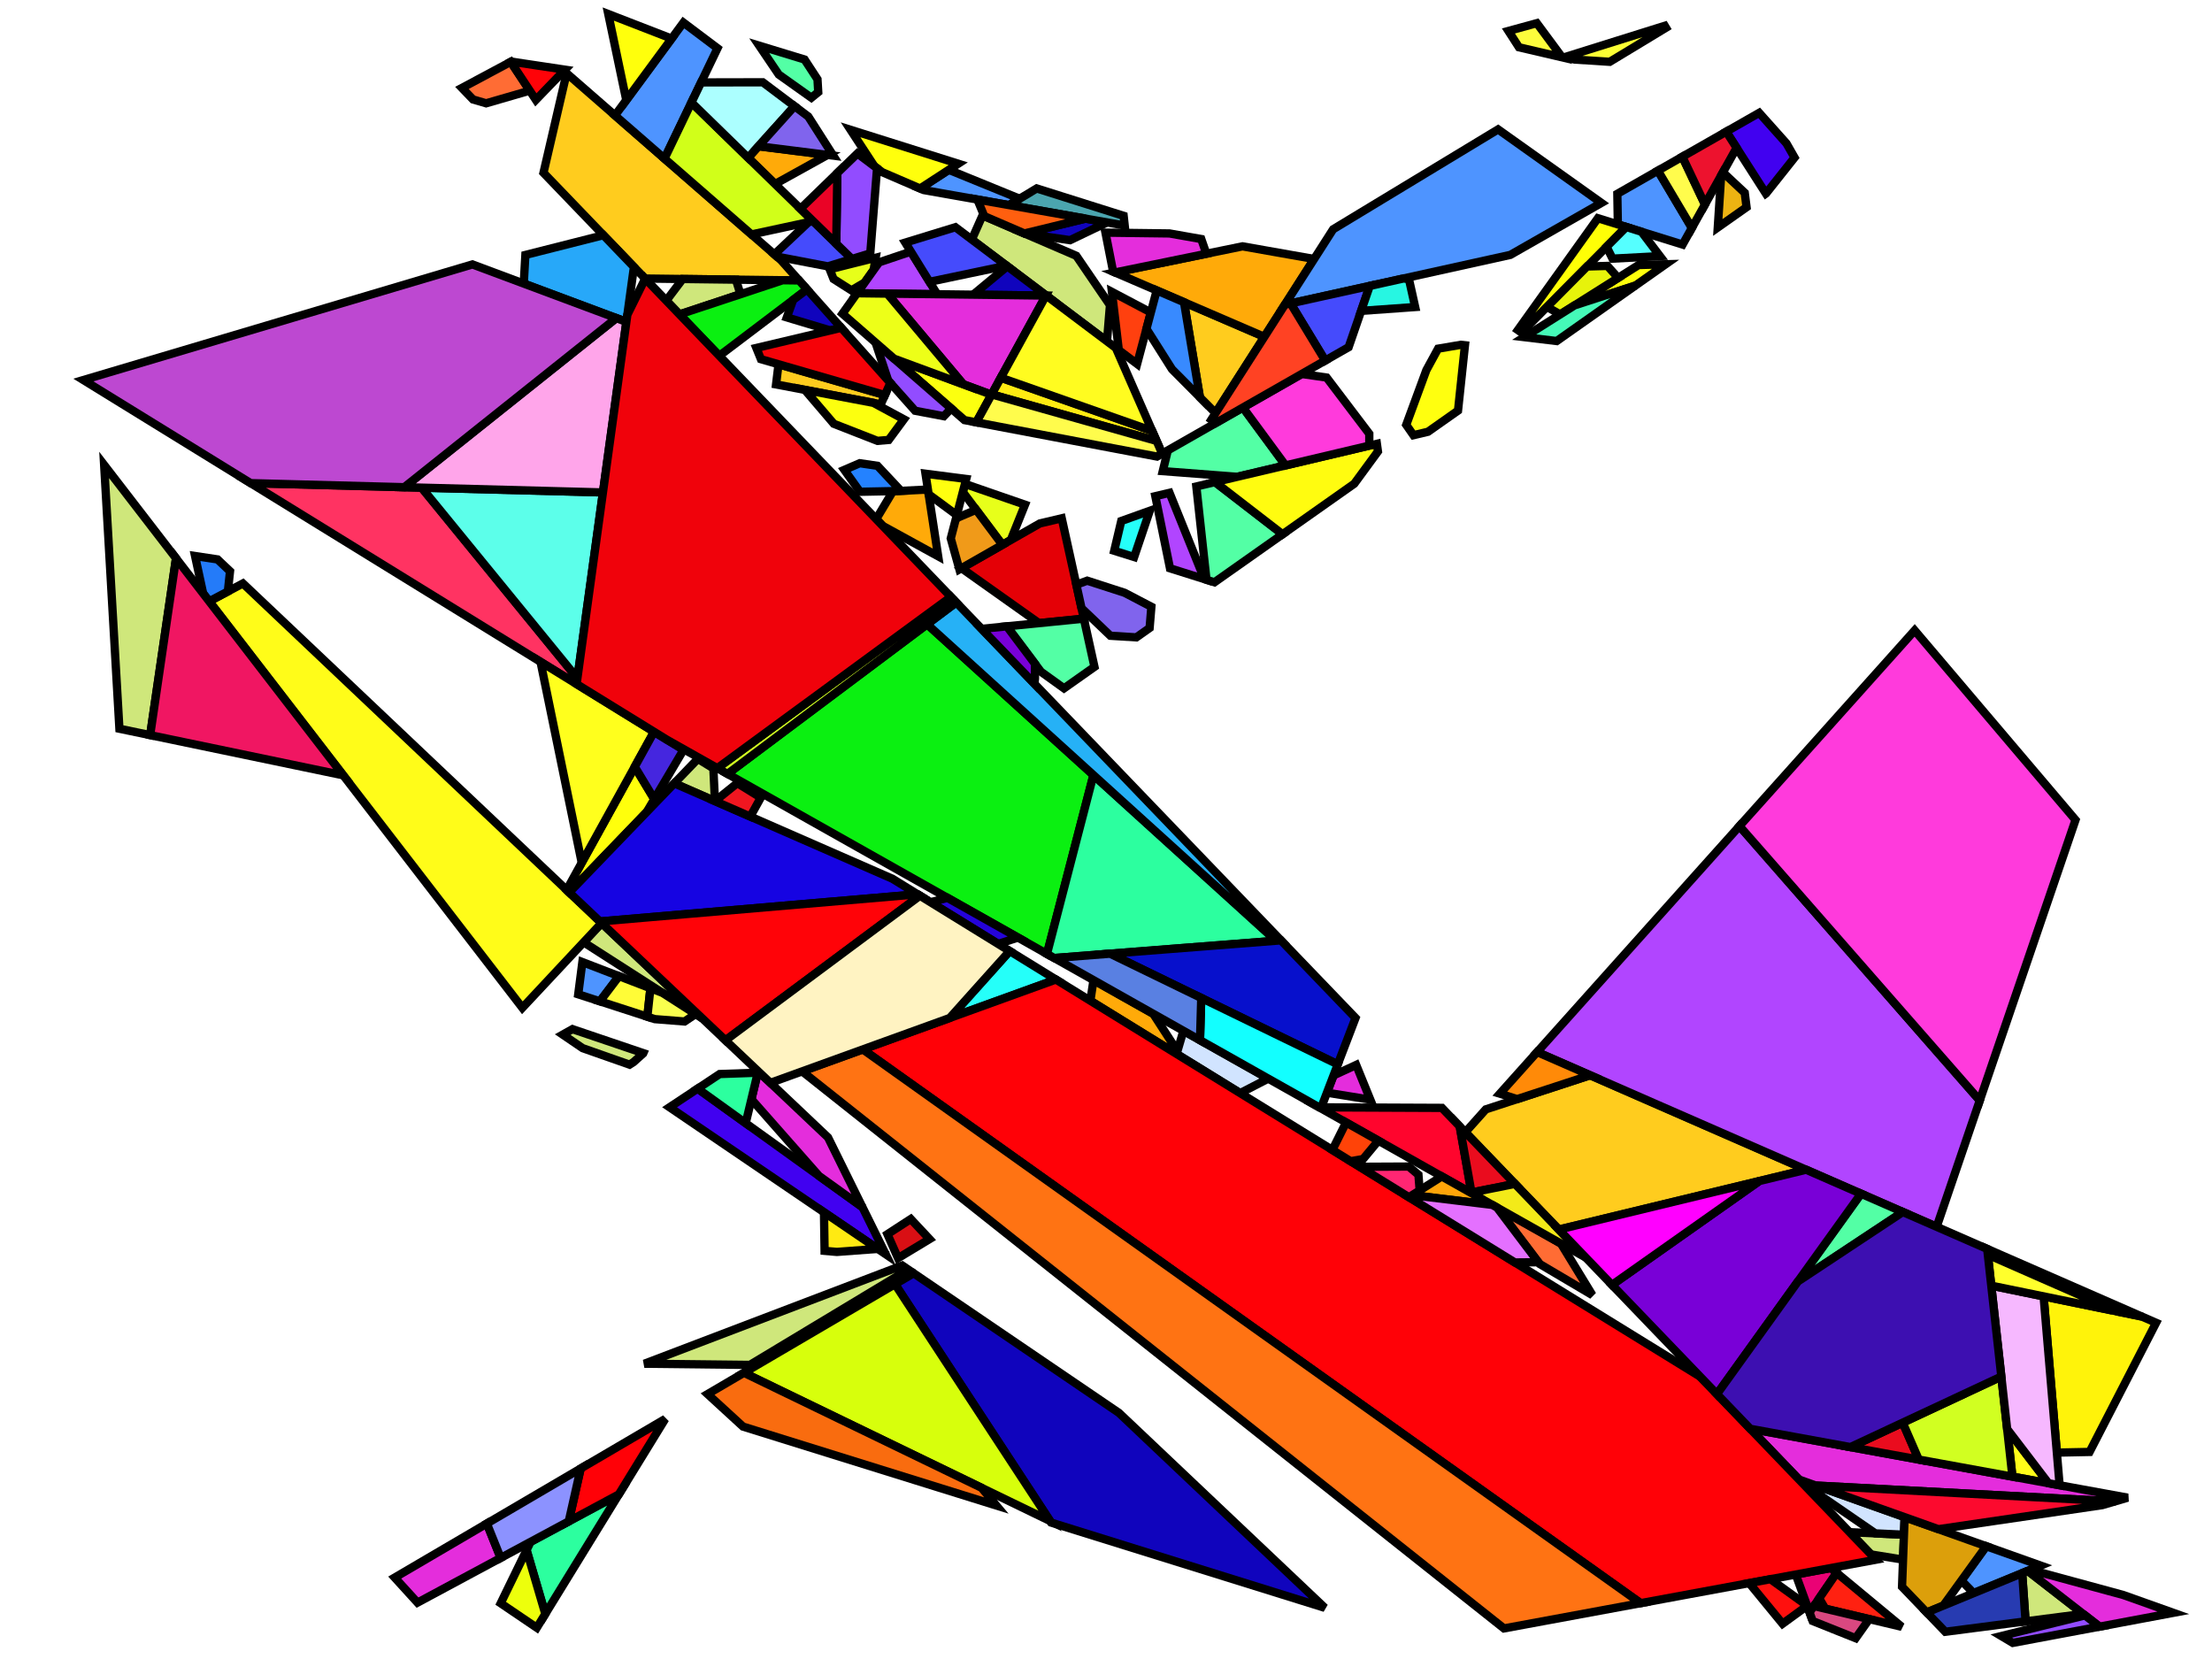 <?xml version="1.0" encoding="iso-8859-1" standalone="no"?>
<!DOCTYPE svg PUBLIC "-//W3C//DTD SVG 1.0//EN" "http://www.w3.org/TR/2001/REC-SVG-20010904/DTD/svg10.dtd">
<svg xmlns="http://www.w3.org/2000/svg" width="800" height="600">
<path style="fill:rgb(0, 0, 0);fill-opacity:0.0;fill-rule:evenodd;stroke:rgb(0, 0, 0);stroke-width:0.0;" d="M 0, 600 L 800, 600 L 800, 0 L 0, 0 z "/>
<path style="fill:rgb(255, 204, 30);fill-opacity:1.0;fill-rule:evenodd;stroke:rgb(0, 0, 0);stroke-width:3.0;" d="M 457.264, 121.817 L 439.625, 149.39 L 433.963, 143.692 L 428.213, 109.299 z "/>
<path style="fill:rgb(255, 204, 30);fill-opacity:1.0;fill-rule:evenodd;stroke:rgb(0, 0, 0);stroke-width:3.0;" d="M 653.201, 423.042 L 563.773, 444.684 L 529.954, 409.487 L 537.363, 401.213 L 575.092, 388.881 z "/>
<path style="fill:rgb(255, 204, 30);fill-opacity:1.0;fill-rule:evenodd;stroke:rgb(0, 0, 0);stroke-width:3.0;" d="M 320.042, 142.883 L 318.56, 146.206 L 280.674, 139.032 L 281.563, 131.743 z "/>
<path style="fill:rgb(255, 204, 30);fill-opacity:1.0;fill-rule:evenodd;stroke:rgb(0, 0, 0);stroke-width:3.0;" d="M 282.483, 94.107 L 289, 101.425 L 233.291, 100.73 L 196.557, 62.499 L 204.917, 26.495 z "/>
<path style="fill:rgb(207, 231, 123);fill-opacity:1.0;fill-rule:evenodd;stroke:rgb(0, 0, 0);stroke-width:3.0;" d="M 389.257, 92.514 L 401.434, 110.352 L 400.357, 123.421 L 351.47, 86.641 L 355.343, 77.901 z "/>
<path style="fill:rgb(207, 231, 123);fill-opacity:1.0;fill-rule:evenodd;stroke:rgb(0, 0, 0);stroke-width:3.0;" d="M 688.596, 555.045 L 688.261, 564.062 L 676.668, 562.182 L 668.941, 554.139 z "/>
<path style="fill:rgb(207, 231, 123);fill-opacity:1.0;fill-rule:evenodd;stroke:rgb(0, 0, 0);stroke-width:3.0;" d="M 328.476, 459.158 L 271.21, 493.635 L 233.045, 493.209 L 326.298, 457.677 z "/>
<path style="fill:rgb(207, 231, 123);fill-opacity:1.0;fill-rule:evenodd;stroke:rgb(0, 0, 0);stroke-width:3.0;" d="M 266.143, 101.14 L 267.802, 106.406 L 245.759, 113.706 L 240.978, 108.73 L 246.894, 100.9 z "/>
<path style="fill:rgb(207, 231, 123);fill-opacity:1.0;fill-rule:evenodd;stroke:rgb(0, 0, 0);stroke-width:3.0;" d="M 257.997, 277.894 L 258.567, 289.734 L 243.867, 283.304 L 252.398, 274.442 z "/>
<path style="fill:rgb(207, 231, 123);fill-opacity:1.0;fill-rule:evenodd;stroke:rgb(0, 0, 0);stroke-width:3.0;" d="M 232.662, 380.879 L 232.617, 380.983 L 229.16, 384.093 L 227.681, 385.041 L 210.719, 379.077 L 203.524, 374.184 L 207.039, 372.204 z "/>
<path style="fill:rgb(207, 231, 123);fill-opacity:1.0;fill-rule:evenodd;stroke:rgb(0, 0, 0);stroke-width:3.0;" d="M 63.66, 201.898 L 54.309, 265.87 L 43.185, 263.555 L 37.665, 168.157 z "/>
<path style="fill:rgb(207, 231, 123);fill-opacity:1.0;fill-rule:evenodd;stroke:rgb(0, 0, 0);stroke-width:3.0;" d="M 753.391, 583.688 L 732.575, 586.388 L 731.347, 568.955 L 733.361, 568.126 z "/>
<path style="fill:rgb(207, 231, 123);fill-opacity:1.0;fill-rule:evenodd;stroke:rgb(0, 0, 0);stroke-width:3.0;" d="M 254.047, 368.363 L 211.08, 340.785 L 217.579, 333.835 z "/>
<path style="fill:rgb(255, 170, 9);fill-opacity:1.0;fill-rule:evenodd;stroke:rgb(0, 0, 0);stroke-width:3.0;" d="M 339.305, 201.187 L 319.229, 190.172 L 316.892, 187.739 L 322.932, 177.673 L 335.596, 177.049 z "/>
<path style="fill:rgb(255, 170, 9);fill-opacity:1.0;fill-rule:evenodd;stroke:rgb(0, 0, 0);stroke-width:3.0;" d="M 475.274, 93.666 L 457.264, 121.817 L 403.25, 98.543 L 449.376, 89.093 z "/>
<path style="fill:rgb(255, 170, 9);fill-opacity:1.0;fill-rule:evenodd;stroke:rgb(0, 0, 0);stroke-width:3.0;" d="M 299.309, 56.03 L 280.313, 66.556 L 270.57, 57.055 L 274.312, 52.895 z "/>
<path style="fill:rgb(255, 170, 9);fill-opacity:1.0;fill-rule:evenodd;stroke:rgb(0, 0, 0);stroke-width:3.0;" d="M 417.075, 366.653 L 425.825, 380.173 L 425.532, 381.169 L 394.348, 361.946 L 395.472, 354.479 z "/>
<path style="fill:rgb(11, 240, 17);fill-opacity:1.0;fill-rule:evenodd;stroke:rgb(0, 0, 0);stroke-width:3.0;" d="M 395.452, 280.319 L 378.647, 344.997 L 263.12, 279.89 L 335.299, 225.769 z "/>
<path style="fill:rgb(11, 240, 17);fill-opacity:1.0;fill-rule:evenodd;stroke:rgb(0, 0, 0);stroke-width:3.0;" d="M 289, 101.425 L 291.875, 104.654 L 260.143, 128.677 L 245.759, 113.706 L 283.064, 101.351 z "/>
<path style="fill:rgb(65, 1, 240);fill-opacity:1.0;fill-rule:evenodd;stroke:rgb(0, 0, 0);stroke-width:3.0;" d="M 646.085, 51.845 L 649.024, 56.988 L 638.714, 69.968 L 638.66, 70.006 L 624.323, 47.611 L 636.231, 40.815 z "/>
<path style="fill:rgb(65, 1, 240);fill-opacity:1.0;fill-rule:evenodd;stroke:rgb(0, 0, 0);stroke-width:3.0;" d="M 311.917, 436.593 L 320.317, 453.609 L 242.149, 400.451 L 252.311, 393.716 z "/>
<path style="fill:rgb(255, 252, 25);fill-opacity:1.0;fill-rule:evenodd;stroke:rgb(0, 0, 0);stroke-width:3.0;" d="M 740.853, 536.428 L 727.819, 534.05 L 725.913, 516.839 z "/>
<path style="fill:rgb(255, 252, 25);fill-opacity:1.0;fill-rule:evenodd;stroke:rgb(0, 0, 0);stroke-width:3.0;" d="M 217.579, 333.835 L 188.918, 364.485 L 75.669, 217.486 L 87.854, 211.01 z "/>
<path style="fill:rgb(78, 148, 255);fill-opacity:1.0;fill-rule:evenodd;stroke:rgb(0, 0, 0);stroke-width:3.0;" d="M 223.873, 353.041 L 216.964, 362.144 L 209.124, 359.602 L 210.627, 347.948 z "/>
<path style="fill:rgb(78, 148, 255);fill-opacity:1.0;fill-rule:evenodd;stroke:rgb(0, 0, 0);stroke-width:3.0;" d="M 368.768, 71.869 L 364.929, 74.182 L 334.066, 68.733 L 332.762, 68.171 L 343.149, 61.418 z "/>
<path style="fill:rgb(78, 148, 255);fill-opacity:1.0;fill-rule:evenodd;stroke:rgb(0, 0, 0);stroke-width:3.0;" d="M 579.166, 73.386 L 546.239, 92.18 L 464.706, 110.185 L 482.146, 82.923 L 541.803, 46.803 z "/>
<path style="fill:rgb(78, 148, 255);fill-opacity:1.0;fill-rule:evenodd;stroke:rgb(0, 0, 0);stroke-width:3.0;" d="M 738.016, 566.211 L 713.791, 576.178 L 709.37, 571.632 L 718.349, 559.209 z "/>
<path style="fill:rgb(78, 148, 255);fill-opacity:1.0;fill-rule:evenodd;stroke:rgb(0, 0, 0);stroke-width:3.0;" d="M 611.892, 82.43 L 608.533, 88.444 L 585.116, 81.159 L 584.932, 70.095 L 599.606, 61.72 z "/>
<path style="fill:rgb(78, 148, 255);fill-opacity:1.0;fill-rule:evenodd;stroke:rgb(0, 0, 0);stroke-width:3.0;" d="M 259.499, 17.447 L 240.324, 57.359 L 222.423, 41.755 L 247.166, 8.168 z "/>
<path style="fill:rgb(234, 2, 117);fill-opacity:1.0;fill-rule:evenodd;stroke:rgb(0, 0, 0);stroke-width:3.0;" d="M 664.258, 568.845 L 654.441, 583.14 L 649.454, 569.441 L 662.148, 567.096 z "/>
<path style="fill:rgb(231, 255, 26);fill-opacity:1.0;fill-rule:evenodd;stroke:rgb(0, 0, 0);stroke-width:3.0;" d="M 315.946, 97.656 L 312.717, 102.187 L 307.917, 105.007 L 301.464, 100.9 L 300.069, 97.398 L 316.696, 93.225 z "/>
<path style="fill:rgb(231, 255, 26);fill-opacity:1.0;fill-rule:evenodd;stroke:rgb(0, 0, 0);stroke-width:3.0;" d="M 370.701, 182.529 L 365.56, 195.308 L 362.526, 197.04 L 348.22, 177.944 L 348.981, 175.013 z "/>
<path style="fill:rgb(177, 69, 255);fill-opacity:1.0;fill-rule:evenodd;stroke:rgb(0, 0, 0);stroke-width:3.0;" d="M 716.012, 398.001 L 700.419, 443.693 L 555.915, 380.494 L 629.103, 298.759 z "/>
<path style="fill:rgb(177, 69, 255);fill-opacity:1.0;fill-rule:evenodd;stroke:rgb(0, 0, 0);stroke-width:3.0;" d="M 338.945, 106.413 L 309.96, 106.056 L 317.926, 94.877 L 329.425, 91 z "/>
<path style="fill:rgb(177, 69, 255);fill-opacity:1.0;fill-rule:evenodd;stroke:rgb(0, 0, 0);stroke-width:3.0;" d="M 435.554, 209.435 L 423.142, 205.533 L 417.839, 179.446 L 422.97, 178.234 z "/>
<path style="fill:rgb(16, 4, 189);fill-opacity:1.0;fill-rule:evenodd;stroke:rgb(0, 0, 0);stroke-width:3.0;" d="M 404.663, 510.969 L 479.154, 581.498 L 380.159, 550.66 L 323.697, 464.437 L 330.432, 460.488 z "/>
<path style="fill:rgb(16, 4, 189);fill-opacity:1.0;fill-rule:evenodd;stroke:rgb(0, 0, 0);stroke-width:3.0;" d="M 378.396, 106.899 L 354.338, 106.602 L 353.168, 105.559 L 364.31, 96.301 z "/>
<path style="fill:rgb(16, 4, 189);fill-opacity:1.0;fill-rule:evenodd;stroke:rgb(0, 0, 0);stroke-width:3.0;" d="M 399.032, 80.204 L 399.193, 81.026 L 386.994, 86.862 L 370.584, 84.468 L 370.501, 84.432 L 392.56, 79.061 z "/>
<path style="fill:rgb(16, 4, 189);fill-opacity:1.0;fill-rule:evenodd;stroke:rgb(0, 0, 0);stroke-width:3.0;" d="M 304.259, 118.561 L 300.286, 119.503 L 284.568, 114.796 L 286.841, 108.465 L 291.875, 104.654 z "/>
<path style="fill:rgb(217, 15, 20);fill-opacity:1.0;fill-rule:evenodd;stroke:rgb(0, 0, 0);stroke-width:3.0;" d="M 336.177, 448.139 L 324.775, 455.028 L 320.953, 446.356 L 329.389, 440.878 z "/>
<path style="fill:rgb(228, 45, 220);fill-opacity:1.0;fill-rule:evenodd;stroke:rgb(0, 0, 0);stroke-width:3.0;" d="M 299.462, 411.363 L 311.917, 436.593 L 296.207, 425.292 L 271.757, 397.565 L 274.052, 387.96 L 274.719, 387.936 z "/>
<path style="fill:rgb(228, 45, 220);fill-opacity:1.0;fill-rule:evenodd;stroke:rgb(0, 0, 0);stroke-width:3.0;" d="M 769.5, 541.655 L 764.848, 543.021 L 656.731, 537.271 L 650.655, 535.108 L 633.018, 516.752 z "/>
<path style="fill:rgb(228, 45, 220);fill-opacity:1.0;fill-rule:evenodd;stroke:rgb(0, 0, 0);stroke-width:3.0;" d="M 422.961, 84.429 L 434.458, 86.459 L 436.3, 91.772 L 403.25, 98.543 L 402.578, 98.253 L 399.804, 84.136 z "/>
<path style="fill:rgb(228, 45, 220);fill-opacity:1.0;fill-rule:evenodd;stroke:rgb(0, 0, 0);stroke-width:3.0;" d="M 181.072, 563.445 L 151.001, 579.61 L 142.753, 570.548 L 176.076, 551.006 z "/>
<path style="fill:rgb(228, 45, 220);fill-opacity:1.0;fill-rule:evenodd;stroke:rgb(0, 0, 0);stroke-width:3.0;" d="M 378.277, 106.897 L 358.585, 142.755 L 348.404, 138.989 L 320.874, 106.191 z "/>
<path style="fill:rgb(228, 45, 220);fill-opacity:1.0;fill-rule:evenodd;stroke:rgb(0, 0, 0);stroke-width:3.0;" d="M 495.591, 397.706 L 479.902, 395.184 L 482.29, 388.947 L 490.478, 385.145 z "/>
<path style="fill:rgb(228, 45, 220);fill-opacity:1.0;fill-rule:evenodd;stroke:rgb(0, 0, 0);stroke-width:3.0;" d="M 767.921, 576.858 L 786.006, 583.297 L 759.323, 588.297 L 733.361, 568.126 L 734.337, 567.724 z "/>
<path style="fill:rgb(255, 108, 52);fill-opacity:1.0;fill-rule:evenodd;stroke:rgb(0, 0, 0);stroke-width:3.0;" d="M 191.599, 32.786 L 175.816, 37.357 L 171.063, 35.966 L 167.06, 31.8 L 184.712, 22.354 z "/>
<path style="fill:rgb(255, 108, 52);fill-opacity:1.0;fill-rule:evenodd;stroke:rgb(0, 0, 0);stroke-width:3.0;" d="M 564.535, 449.756 L 575.913, 468.398 L 556.83, 457.121 L 541.431, 436.735 z "/>
<path style="fill:rgb(255, 255, 12);fill-opacity:1.0;fill-rule:evenodd;stroke:rgb(0, 0, 0);stroke-width:3.0;" d="M 242.901, 13.957 L 226.505, 36.214 L 219.99, 5.079 z "/>
<path style="fill:rgb(255, 255, 12);fill-opacity:1.0;fill-rule:evenodd;stroke:rgb(0, 0, 0);stroke-width:3.0;" d="M 591.445, 103.289 L 569.459, 110.439 L 592.6, 95.854 L 602.385, 95.577 z "/>
<path style="fill:rgb(255, 255, 12);fill-opacity:1.0;fill-rule:evenodd;stroke:rgb(0, 0, 0);stroke-width:3.0;" d="M 236.633, 289.029 L 233.883, 293.673 L 205.881, 322.759 L 204.947, 321.875 L 229.563, 277.302 z "/>
<path style="fill:rgb(255, 255, 12);fill-opacity:1.0;fill-rule:evenodd;stroke:rgb(0, 0, 0);stroke-width:3.0;" d="M 346.546, 59.209 L 332.762, 68.171 L 319.089, 62.279 L 316.249, 60.142 L 307.613, 46.944 z "/>
<path style="fill:rgb(255, 64, 15);fill-opacity:1.0;fill-rule:evenodd;stroke:rgb(0, 0, 0);stroke-width:3.0;" d="M 416.213, 112.998 L 411.257, 131.621 L 404.635, 126.639 L 402.145, 105.578 z "/>
<path style="fill:rgb(22, 4, 226);fill-opacity:1.0;fill-rule:evenodd;stroke:rgb(0, 0, 0);stroke-width:3.0;" d="M 322.738, 317.803 L 331.871, 323.433 L 216.971, 333.259 L 205.881, 322.759 L 243.867, 283.304 z "/>
<path style="fill:rgb(37, 255, 249);fill-opacity:1.0;fill-rule:evenodd;stroke:rgb(0, 0, 0);stroke-width:3.0;" d="M 381.887, 354.264 L 343.478, 368.161 L 365.169, 343.959 z "/>
<path style="fill:rgb(37, 255, 249);fill-opacity:1.0;fill-rule:evenodd;stroke:rgb(0, 0, 0);stroke-width:3.0;" d="M 410.18, 201.458 L 402.974, 199.193 L 405.517, 188.433 L 415.826, 184.737 z "/>
<path style="fill:rgb(228, 0, 6);fill-opacity:1.0;fill-rule:evenodd;stroke:rgb(0, 0, 0);stroke-width:3.0;" d="M 391.987, 223.753 L 375.757, 225.365 L 347.725, 205.488 L 376.052, 189.319 L 383.987, 187.444 z "/>
<path style="fill:rgb(209, 228, 255);fill-opacity:1.0;fill-rule:evenodd;stroke:rgb(0, 0, 0);stroke-width:3.0;" d="M 660.174, 538.497 L 688.831, 548.7 L 688.596, 555.045 L 678.249, 554.568 L 654.444, 538.187 z "/>
<path style="fill:rgb(209, 228, 255);fill-opacity:1.0;fill-rule:evenodd;stroke:rgb(0, 0, 0);stroke-width:3.0;" d="M 458.675, 390.097 L 448.525, 395.343 L 425.532, 381.169 L 427.99, 372.805 z "/>
<path style="fill:rgb(255, 255, 6);fill-opacity:1.0;fill-rule:evenodd;stroke:rgb(0, 0, 0);stroke-width:3.0;" d="M 588.144, 82.101 L 550.265, 120.285 L 548.955, 119.365 L 577.898, 78.914 z "/>
<path style="fill:rgb(209, 255, 25);fill-opacity:1.0;fill-rule:evenodd;stroke:rgb(0, 0, 0);stroke-width:3.0;" d="M 294.087, 79.986 L 271.794, 84.79 L 240.324, 57.359 L 250.072, 37.069 z "/>
<path style="fill:rgb(172, 255, 255);fill-opacity:1.0;fill-rule:evenodd;stroke:rgb(0, 0, 0);stroke-width:3.0;" d="M 287.349, 38.4 L 270.57, 57.055 L 250.072, 37.069 L 253.559, 29.81 L 275.868, 29.763 z "/>
<path style="fill:rgb(83, 255, 165);fill-opacity:1.0;fill-rule:evenodd;stroke:rgb(0, 0, 0);stroke-width:3.0;" d="M 464.936, 168.319 L 447.463, 172.447 L 420.533, 170.389 L 422.356, 162.89 L 449.525, 147.383 z "/>
<path style="fill:rgb(83, 255, 165);fill-opacity:1.0;fill-rule:evenodd;stroke:rgb(0, 0, 0);stroke-width:3.0;" d="M 395.827, 241.183 L 384.817, 248.944 L 376.483, 242.951 L 364.139, 226.519 L 391.987, 223.753 z "/>
<path style="fill:rgb(83, 255, 165);fill-opacity:1.0;fill-rule:evenodd;stroke:rgb(0, 0, 0);stroke-width:3.0;" d="M 290.98, 21.523 L 295.656, 28.669 L 295.928, 33.327 L 293.443, 35.342 L 281.653, 26.961 L 274.591, 16.525 z "/>
<path style="fill:rgb(83, 255, 165);fill-opacity:1.0;fill-rule:evenodd;stroke:rgb(0, 0, 0);stroke-width:3.0;" d="M 688.178, 438.339 L 650.255, 463.44 L 673.053, 431.724 z "/>
<path style="fill:rgb(83, 255, 165);fill-opacity:1.0;fill-rule:evenodd;stroke:rgb(0, 0, 0);stroke-width:3.0;" d="M 463.864, 193.223 L 439.227, 210.589 L 436.344, 209.683 L 432.667, 175.943 L 439.418, 174.348 z "/>
<path style="fill:rgb(44, 255, 159);fill-opacity:1.0;fill-rule:evenodd;stroke:rgb(0, 0, 0);stroke-width:3.0;" d="M 461.52, 340.233 L 381.291, 346.487 L 378.647, 344.997 L 395.452, 280.319 z "/>
<path style="fill:rgb(44, 255, 159);fill-opacity:1.0;fill-rule:evenodd;stroke:rgb(0, 0, 0);stroke-width:3.0;" d="M 197.221, 583.692 L 190.444, 560.613 L 191.898, 557.625 L 223.794, 540.479 z "/>
<path style="fill:rgb(44, 255, 159);fill-opacity:1.0;fill-rule:evenodd;stroke:rgb(0, 0, 0);stroke-width:3.0;" d="M 269.69, 406.217 L 252.311, 393.716 L 260.274, 388.44 L 274.052, 387.96 z "/>
<path style="fill:rgb(255, 252, 55);fill-opacity:1.0;fill-rule:evenodd;stroke:rgb(0, 0, 0);stroke-width:3.0;" d="M 235.234, 357.409 L 234.12, 367.707 L 216.964, 362.144 L 223.873, 353.041 z "/>
<path style="fill:rgb(255, 5, 45);fill-opacity:1.0;fill-rule:evenodd;stroke:rgb(0, 0, 0);stroke-width:3.0;" d="M 521.494, 400.682 L 527.933, 407.383 L 532.224, 431.547 L 477.105, 400.484 z "/>
<path style="fill:rgb(255, 252, 16);fill-opacity:1.0;fill-rule:evenodd;stroke:rgb(0, 0, 0);stroke-width:3.0;" d="M 498.351, 163.266 L 489.781, 174.953 L 463.864, 193.223 L 439.418, 174.348 L 497.969, 160.515 z "/>
<path style="fill:rgb(231, 243, 11);fill-opacity:1.0;fill-rule:evenodd;stroke:rgb(0, 0, 0);stroke-width:3.0;" d="M 585.224, 100.503 L 564.245, 113.725 L 559.487, 110.989 L 573.977, 96.381 L 581.341, 96.173 z "/>
<path style="fill:rgb(128, 100, 237);fill-opacity:1.0;fill-rule:evenodd;stroke:rgb(0, 0, 0);stroke-width:3.0;" d="M 406.738, 214.394 L 416.41, 219.445 L 415.775, 227.121 L 410.967, 230.51 L 401.582, 229.928 L 391.151, 219.958 L 389.277, 211.455 L 393.213, 210.016 z "/>
<path style="fill:rgb(128, 100, 237);fill-opacity:1.0;fill-rule:evenodd;stroke:rgb(0, 0, 0);stroke-width:3.0;" d="M 292.325, 42.144 L 301.351, 56.286 L 274.312, 52.895 L 287.349, 38.4 z "/>
<path style="fill:rgb(255, 1, 7);fill-opacity:1.0;fill-rule:evenodd;stroke:rgb(0, 0, 0);stroke-width:3.0;" d="M 223.794, 540.479 L 205.7, 550.206 L 210.007, 531.108 L 240.583, 513.177 z "/>
<path style="fill:rgb(255, 1, 7);fill-opacity:1.0;fill-rule:evenodd;stroke:rgb(0, 0, 0);stroke-width:3.0;" d="M 614.917, 497.913 L 678.489, 564.077 L 593.355, 579.806 L 312.05, 379.532 L 381.887, 354.264 z "/>
<path style="fill:rgb(38, 177, 246);fill-opacity:1.0;fill-rule:evenodd;stroke:rgb(0, 0, 0);stroke-width:3.0;" d="M 463.28, 340.095 L 461.52, 340.233 L 335.299, 225.769 L 345.839, 217.866 z "/>
<path style="fill:rgb(252, 255, 15);fill-opacity:1.0;fill-rule:evenodd;stroke:rgb(0, 0, 0);stroke-width:3.0;" d="M 358.585, 142.755 L 353.099, 152.746 L 348.827, 151.937 L 323.334, 129.715 z "/>
<path style="fill:rgb(252, 255, 15);fill-opacity:1.0;fill-rule:evenodd;stroke:rgb(0, 0, 0);stroke-width:3.0;" d="M 315.864, 145.695 L 326.9, 151.646 L 321.405, 159.103 L 317.362, 159.448 L 301.564, 153.273 L 291.084, 141.003 z "/>
<path style="fill:rgb(220, 159, 11);fill-opacity:1.0;fill-rule:evenodd;stroke:rgb(0, 0, 0);stroke-width:3.0;" d="M 718.349, 559.209 L 702.82, 580.692 L 696.825, 583.16 L 687.897, 573.868 L 688.831, 548.7 z "/>
<path style="fill:rgb(36, 130, 255);fill-opacity:1.0;fill-rule:evenodd;stroke:rgb(0, 0, 0);stroke-width:3.0;" d="M 317.358, 168.47 L 325.849, 177.529 L 324.648, 177.588 L 311.014, 177.856 L 305.371, 169.934 L 310.94, 167.527 z "/>
<path style="fill:rgb(255, 243, 10);fill-opacity:1.0;fill-rule:evenodd;stroke:rgb(0, 0, 0);stroke-width:3.0;" d="M 774.643, 476.155 L 779.778, 478.401 L 755.727, 525.112 L 743.886, 525.354 L 739.095, 468.855 z "/>
<path style="fill:rgb(255, 234, 18);fill-opacity:1.0;fill-rule:evenodd;stroke:rgb(0, 0, 0);stroke-width:3.0;" d="M 416.716, 155.852 L 418.301, 159.467 L 358.651, 142.635 L 361.963, 136.604 z "/>
<path style="fill:rgb(255, 234, 18);fill-opacity:1.0;fill-rule:evenodd;stroke:rgb(0, 0, 0);stroke-width:3.0;" d="M 317.472, 451.675 L 302.671, 452.774 L 298.222, 452.391 L 298.004, 438.435 z "/>
<path style="fill:rgb(255, 51, 98);fill-opacity:1.0;fill-rule:evenodd;stroke:rgb(0, 0, 0);stroke-width:3.0;" d="M 152.495, 176.366 L 208.819, 245.331 L 208.534, 247.404 L 90.651, 174.736 z "/>
<path style="fill:rgb(92, 255, 234);fill-opacity:1.0;fill-rule:evenodd;stroke:rgb(0, 0, 0);stroke-width:3.0;" d="M 218.061, 178.095 L 208.819, 245.331 L 152.495, 176.366 z "/>
<path style="fill:rgb(39, 168, 249);fill-opacity:1.0;fill-rule:evenodd;stroke:rgb(0, 0, 0);stroke-width:3.0;" d="M 229.27, 96.546 L 226.539, 116.418 L 189.423, 102.565 L 190.01, 92.209 L 218.232, 85.058 z "/>
<path style="fill:rgb(255, 67, 8);fill-opacity:1.0;fill-rule:evenodd;stroke:rgb(0, 0, 0);stroke-width:3.0;" d="M 498.502, 412.542 L 492.988, 419.171 L 488.482, 419.974 L 481.873, 415.9 L 486.826, 405.962 z "/>
<path style="fill:rgb(69, 75, 252);fill-opacity:1.0;fill-rule:evenodd;stroke:rgb(0, 0, 0);stroke-width:3.0;" d="M 487.747, 125.566 L 479.279, 130.399 L 466.752, 109.733 L 495.388, 103.409 z "/>
<path style="fill:rgb(69, 75, 252);fill-opacity:1.0;fill-rule:evenodd;stroke:rgb(0, 0, 0);stroke-width:3.0;" d="M 364.016, 96.08 L 336.172, 101.923 L 327.409, 87.736 L 345.529, 82.171 z "/>
<path style="fill:rgb(69, 75, 252);fill-opacity:1.0;fill-rule:evenodd;stroke:rgb(0, 0, 0);stroke-width:3.0;" d="M 308.113, 93.662 L 299.416, 96.333 L 280.999, 92.813 L 280.053, 91.989 L 292.407, 80.347 L 294.087, 79.986 z "/>
<path style="fill:rgb(255, 115, 19);fill-opacity:1.0;fill-rule:evenodd;stroke:rgb(0, 0, 0);stroke-width:3.0;" d="M 593.355, 579.806 L 543.929, 588.938 L 290.107, 387.471 L 312.05, 379.532 z "/>
<path style="fill:rgb(37, 3, 217);fill-opacity:1.0;fill-rule:evenodd;stroke:rgb(0, 0, 0);stroke-width:3.0;" d="M 368.156, 339.085 L 361.004, 341.391 L 336.527, 326.303 L 342.662, 324.717 z "/>
<path style="fill:rgb(255, 58, 220);fill-opacity:1.0;fill-rule:evenodd;stroke:rgb(0, 0, 0);stroke-width:3.0;" d="M 750.639, 296.532 L 716.012, 398.001 L 629.103, 298.759 L 692.466, 227.997 z "/>
<path style="fill:rgb(255, 58, 220);fill-opacity:1.0;fill-rule:evenodd;stroke:rgb(0, 0, 0);stroke-width:3.0;" d="M 479.798, 136.549 L 495.222, 156.88 L 495.219, 161.164 L 464.936, 168.319 L 449.525, 147.383 L 470.779, 135.251 z "/>
<path style="fill:rgb(146, 76, 255);fill-opacity:1.0;fill-rule:evenodd;stroke:rgb(0, 0, 0);stroke-width:3.0;" d="M 319.235, 126.143 L 344.007, 147.736 L 341.349, 150.521 L 330.97, 148.556 L 321.226, 137.614 L 317.345, 125.957 z "/>
<path style="fill:rgb(146, 76, 255);fill-opacity:1.0;fill-rule:evenodd;stroke:rgb(0, 0, 0);stroke-width:3.0;" d="M 317.197, 60.856 L 314.748, 91.624 L 308.113, 93.662 L 302.442, 88.132 L 302.835, 62.56 L 310.096, 55.514 z "/>
<path style="fill:rgb(146, 76, 255);fill-opacity:1.0;fill-rule:evenodd;stroke:rgb(0, 0, 0);stroke-width:3.0;" d="M 759.323, 588.297 L 727.96, 594.175 L 723.797, 591.695 L 754.083, 584.226 z "/>
<path style="fill:rgb(255, 66, 35);fill-opacity:1.0;fill-rule:evenodd;stroke:rgb(0, 0, 0);stroke-width:3.0;" d="M 479.279, 130.399 L 439.677, 153.003 L 438.082, 151.803 L 464.706, 110.185 L 466.752, 109.733 z "/>
<path style="fill:rgb(7, 16, 204);fill-opacity:1.0;fill-rule:evenodd;stroke:rgb(0, 0, 0);stroke-width:3.0;" d="M 490.245, 368.159 L 483.819, 384.951 L 401.497, 344.912 L 463.28, 340.095 z "/>
<path style="fill:rgb(246, 2, 8);fill-opacity:1.0;fill-rule:evenodd;stroke:rgb(0, 0, 0);stroke-width:3.0;" d="M 322.003, 138.486 L 320.042, 142.883 L 275.199, 129.901 L 273.55, 125.84 L 304.259, 118.561 z "/>
<path style="fill:rgb(240, 154, 25);fill-opacity:1.0;fill-rule:evenodd;stroke:rgb(0, 0, 0);stroke-width:3.0;" d="M 362.526, 197.04 L 346.98, 205.913 L 343.86, 194.73 L 345.748, 187.461 L 353.034, 184.369 z "/>
<path style="fill:rgb(255, 252, 32);fill-opacity:1.0;fill-rule:evenodd;stroke:rgb(0, 0, 0);stroke-width:3.0;" d="M 378.396, 106.899 L 403.558, 125.83 L 416.716, 155.852 L 361.963, 136.604 L 378.277, 106.897 z "/>
<path style="fill:rgb(255, 3, 8);fill-opacity:1.0;fill-rule:evenodd;stroke:rgb(0, 0, 0);stroke-width:3.0;" d="M 204.338, 25.2 L 193.799, 36.118 L 184.712, 22.354 L 184.852, 22.278 z "/>
<path style="fill:rgb(255, 3, 8);fill-opacity:1.0;fill-rule:evenodd;stroke:rgb(0, 0, 0);stroke-width:3.0;" d="M 332.707, 323.949 L 262.38, 376.253 L 216.971, 333.259 L 331.871, 323.433 z "/>
<path style="fill:rgb(252, 255, 52);fill-opacity:1.0;fill-rule:evenodd;stroke:rgb(0, 0, 0);stroke-width:3.0;" d="M 602.522, 10.039 L 582.185, 22.353 L 569.487, 21.538 L 565.803, 20.686 L 602.091, 9.328 z "/>
<path style="fill:rgb(255, 165, 234);fill-opacity:1.0;fill-rule:evenodd;stroke:rgb(0, 0, 0);stroke-width:3.0;" d="M 774.643, 476.155 L 765.681, 474.314 L 718.929, 453.779 L 718.697, 451.687 z "/>
<path style="fill:rgb(255, 165, 234);fill-opacity:1.0;fill-rule:evenodd;stroke:rgb(0, 0, 0);stroke-width:3.0;" d="M 226.539, 116.418 L 218.061, 178.095 L 146.223, 176.201 L 222.888, 115.056 z "/>
<path style="fill:rgb(189, 72, 209);fill-opacity:1.0;fill-rule:evenodd;stroke:rgb(0, 0, 0);stroke-width:3.0;" d="M 222.888, 115.056 L 146.223, 176.201 L 90.651, 174.736 L 30.15, 137.441 L 170.848, 95.632 z "/>
<path style="fill:rgb(75, 165, 175);fill-opacity:1.0;fill-rule:evenodd;stroke:rgb(0, 0, 0);stroke-width:3.0;" d="M 406.383, 78.059 L 406.768, 81.57 L 364.929, 74.182 L 374.937, 68.153 z "/>
<path style="fill:rgb(56, 138, 255);fill-opacity:1.0;fill-rule:evenodd;stroke:rgb(0, 0, 0);stroke-width:3.0;" d="M 428.213, 109.299 L 433.963, 143.692 L 423.869, 133.533 L 414.633, 118.934 L 418.331, 105.041 z "/>
<path style="fill:rgb(69, 249, 184);fill-opacity:1.0;fill-rule:evenodd;stroke:rgb(0, 0, 0);stroke-width:3.0;" d="M 562.997, 123.342 L 551.232, 121.926 L 569.459, 110.439 L 591.445, 103.289 z "/>
<path style="fill:rgb(234, 12, 30);fill-opacity:1.0;fill-rule:evenodd;stroke:rgb(0, 0, 0);stroke-width:3.0;" d="M 547.902, 428.166 L 532.181, 431.305 L 527.933, 407.383 z "/>
<path style="fill:rgb(234, 12, 30);fill-opacity:1.0;fill-rule:evenodd;stroke:rgb(0, 0, 0);stroke-width:3.0;" d="M 693.937, 527.867 L 669.238, 523.361 L 688.142, 514.523 z "/>
<path style="fill:rgb(209, 255, 33);fill-opacity:1.0;fill-rule:evenodd;stroke:rgb(0, 0, 0);stroke-width:3.0;" d="M 345.839, 217.866 L 263.12, 279.89 L 259.436, 277.814 L 343.933, 215.882 z "/>
<path style="fill:rgb(209, 255, 33);fill-opacity:1.0;fill-rule:evenodd;stroke:rgb(0, 0, 0);stroke-width:3.0;" d="M 727.819, 534.05 L 693.937, 527.867 L 688.142, 514.523 L 723.81, 497.846 z "/>
<path style="fill:rgb(255, 33, 17);fill-opacity:1.0;fill-rule:evenodd;stroke:rgb(0, 0, 0);stroke-width:3.0;" d="M 687.797, 588.357 L 660.126, 581.806 L 657.93, 578.059 L 664.258, 568.845 z "/>
<path style="fill:rgb(255, 252, 76);fill-opacity:1.0;fill-rule:evenodd;stroke:rgb(0, 0, 0);stroke-width:3.0;" d="M 418.301, 159.467 L 420.312, 164.056 L 418.449, 165.12 L 353.099, 152.746 L 358.651, 142.635 z "/>
<path style="fill:rgb(255, 252, 76);fill-opacity:1.0;fill-rule:evenodd;stroke:rgb(0, 0, 0);stroke-width:3.0;" d="M 616.619, 73.963 L 611.892, 82.43 L 599.606, 61.72 L 608.439, 56.678 z "/>
<path style="fill:rgb(237, 18, 46);fill-opacity:1.0;fill-rule:evenodd;stroke:rgb(0, 0, 0);stroke-width:3.0;" d="M 628.068, 53.461 L 616.619, 73.963 L 608.439, 56.678 L 624.323, 47.611 z "/>
<path style="fill:rgb(18, 255, 255);fill-opacity:1.0;fill-rule:evenodd;stroke:rgb(0, 0, 0);stroke-width:3.0;" d="M 483.819, 384.951 L 477.873, 400.487 L 477.105, 400.484 L 434.001, 376.192 L 434.442, 360.935 z "/>
<path style="fill:rgb(89, 128, 226);fill-opacity:1.0;fill-rule:evenodd;stroke:rgb(0, 0, 0);stroke-width:3.0;" d="M 434.442, 360.935 L 434.001, 376.192 L 381.291, 346.487 L 401.497, 344.912 z "/>
<path style="fill:rgb(255, 255, 15);fill-opacity:1.0;fill-rule:evenodd;stroke:rgb(0, 0, 0);stroke-width:3.0;" d="M 529.823, 124.875 L 527.312, 148.497 L 516.462, 156.145 L 511.19, 157.391 L 508.583, 153.645 L 515.867, 133.86 L 520.1, 126.1 L 528.324, 124.708 z "/>
<path style="fill:rgb(255, 16, 14);fill-opacity:1.0;fill-rule:evenodd;stroke:rgb(0, 0, 0);stroke-width:3.0;" d="M 653.543, 580.674 L 653.582, 580.781 L 644.691, 587.246 L 632.629, 572.55 L 640.316, 571.13 z "/>
<path style="fill:rgb(243, 234, 25);fill-opacity:1.0;fill-rule:evenodd;stroke:rgb(0, 0, 0);stroke-width:3.0;" d="M 573.501, 454.809 L 532.224, 431.547 L 532.181, 431.305 L 547.902, 428.166 z "/>
<path style="fill:rgb(246, 184, 255);fill-opacity:1.0;fill-rule:evenodd;stroke:rgb(0, 0, 0);stroke-width:3.0;" d="M 739.095, 468.855 L 744.887, 537.164 L 740.853, 536.428 L 725.913, 516.839 L 720.168, 464.968 z "/>
<path style="fill:rgb(255, 255, 44);fill-opacity:1.0;fill-rule:evenodd;stroke:rgb(0, 0, 0);stroke-width:3.0;" d="M 759.31, 471.516 L 760.491, 473.249 L 720.168, 464.968 L 718.929, 453.779 z "/>
<path style="fill:rgb(237, 179, 18);fill-opacity:1.0;fill-rule:evenodd;stroke:rgb(0, 0, 0);stroke-width:3.0;" d="M 631.008, 69.729 L 631.666, 74.936 L 621.257, 82.274 L 622.478, 63.472 L 623.114, 62.334 z "/>
<path style="fill:rgb(252, 10, 46);fill-opacity:1.0;fill-rule:evenodd;stroke:rgb(0, 0, 0);stroke-width:3.0;" d="M 764.848, 543.021 L 760.345, 544.344 L 701.059, 553.053 L 656.731, 537.271 z "/>
<path style="fill:rgb(255, 243, 194);fill-opacity:1.0;fill-rule:evenodd;stroke:rgb(0, 0, 0);stroke-width:3.0;" d="M 365.169, 343.959 L 343.478, 368.161 L 278.618, 391.628 L 262.38, 376.253 L 332.707, 323.949 z "/>
<path style="fill:rgb(255, 255, 15);fill-opacity:1.0;fill-rule:evenodd;stroke:rgb(0, 0, 0);stroke-width:3.0;" d="M 349.446, 173.226 L 346.05, 186.299 L 335.861, 178.774 L 334.718, 171.331 z "/>
<path style="fill:rgb(121, 0, 215);fill-opacity:1.0;fill-rule:evenodd;stroke:rgb(0, 0, 0);stroke-width:3.0;" d="M 673.053, 431.724 L 620.956, 504.198 L 583.003, 464.699 L 636.281, 427.137 L 653.201, 423.042 z "/>
<path style="fill:rgb(121, 0, 215);fill-opacity:1.0;fill-rule:evenodd;stroke:rgb(0, 0, 0);stroke-width:3.0;" d="M 374.32, 240.073 L 374.311, 245.492 L 374.073, 247.251 L 355.023, 227.425 L 364.139, 226.519 z "/>
<path style="fill:rgb(255, 255, 29);fill-opacity:1.0;fill-rule:evenodd;stroke:rgb(0, 0, 0);stroke-width:3.0;" d="M 236.54, 264.667 L 210.389, 312.02 L 195.489, 239.362 z "/>
<path style="fill:rgb(215, 255, 12);fill-opacity:1.0;fill-rule:evenodd;stroke:rgb(0, 0, 0);stroke-width:3.0;" d="M 379.789, 550.096 L 269.05, 496.484 L 323.697, 464.437 z "/>
<path style="fill:rgb(39, 246, 226);fill-opacity:1.0;fill-rule:evenodd;stroke:rgb(0, 0, 0);stroke-width:3.0;" d="M 509.576, 101.001 L 511.814, 111.041 L 492.278, 112.427 L 495.388, 103.409 L 507.682, 100.695 z "/>
<path style="fill:rgb(85, 255, 255);fill-opacity:1.0;fill-rule:evenodd;stroke:rgb(0, 0, 0);stroke-width:3.0;" d="M 593.663, 83.818 L 600.35, 92.631 L 583.19, 93.543 L 581.049, 89.252 L 588.144, 82.101 z "/>
<path style="fill:rgb(234, 3, 38);fill-opacity:1.0;fill-rule:evenodd;stroke:rgb(0, 0, 0);stroke-width:3.0;" d="M 302.442, 88.132 L 289.493, 75.507 L 302.835, 62.56 z "/>
<path style="fill:rgb(255, 165, 9);fill-opacity:1.0;fill-rule:evenodd;stroke:rgb(0, 0, 0);stroke-width:3.0;" d="M 535.492, 433.388 L 534.976, 435.19 L 513.001, 432.524 L 512.317, 431.242 L 521.438, 425.468 z "/>
<path style="fill:rgb(228, 112, 255);fill-opacity:1.0;fill-rule:evenodd;stroke:rgb(0, 0, 0);stroke-width:3.0;" d="M 539.708, 435.765 L 541.431, 436.735 L 556.365, 456.505 L 547.875, 456.586 L 509.576, 432.977 L 510.727, 432.249 z "/>
<path style="fill:rgb(255, 95, 15);fill-opacity:1.0;fill-rule:evenodd;stroke:rgb(0, 0, 0);stroke-width:3.0;" d="M 392.56, 79.061 L 370.501, 84.432 L 355.98, 78.175 L 353.486, 72.162 z "/>
<path style="fill:rgb(36, 123, 249);fill-opacity:1.0;fill-rule:evenodd;stroke:rgb(0, 0, 0);stroke-width:3.0;" d="M 78.672, 202.316 L 83.194, 206.597 L 82.412, 213.902 L 75.669, 217.486 L 73.465, 214.624 L 70.545, 201.092 z "/>
<path style="fill:rgb(61, 15, 177);fill-opacity:1.0;fill-rule:evenodd;stroke:rgb(0, 0, 0);stroke-width:3.0;" d="M 718.697, 451.687 L 723.81, 497.846 L 669.238, 523.361 L 633.018, 516.752 L 620.956, 504.198 L 650.255, 463.44 L 688.178, 438.339 z "/>
<path style="fill:rgb(255, 38, 115);fill-opacity:1.0;fill-rule:evenodd;stroke:rgb(0, 0, 0);stroke-width:3.0;" d="M 512.997, 424.861 L 513.439, 430.532 L 509.576, 432.977 L 491.747, 421.986 L 509.493, 421.899 z "/>
<path style="fill:rgb(255, 0, 255);fill-opacity:1.0;fill-rule:evenodd;stroke:rgb(0, 0, 0);stroke-width:3.0;" d="M 583.003, 464.699 L 563.773, 444.684 L 636.281, 427.137 z "/>
<path style="fill:rgb(240, 22, 98);fill-opacity:1.0;fill-rule:evenodd;stroke:rgb(0, 0, 0);stroke-width:3.0;" d="M 124.142, 280.404 L 54.309, 265.87 L 63.66, 201.898 z "/>
<path style="fill:rgb(249, 255, 78);fill-opacity:1.0;fill-rule:evenodd;stroke:rgb(0, 0, 0);stroke-width:3.0;" d="M 239.587, 359.082 L 251.557, 366.765 L 247.575, 369.434 L 236.822, 368.583 L 234.12, 367.707 L 235.234, 357.409 z "/>
<path style="fill:rgb(240, 22, 32);fill-opacity:1.0;fill-rule:evenodd;stroke:rgb(0, 0, 0);stroke-width:3.0;" d="M 275.149, 288.468 L 271.356, 295.328 L 258.572, 289.736 L 266.646, 283.226 z "/>
<path style="fill:rgb(140, 146, 255);fill-opacity:1.0;fill-rule:evenodd;stroke:rgb(0, 0, 0);stroke-width:3.0;" d="M 205.7, 550.206 L 181.072, 563.445 L 176.076, 551.006 L 210.007, 531.108 z "/>
<path style="fill:rgb(237, 255, 24);fill-opacity:1.0;fill-rule:evenodd;stroke:rgb(0, 0, 0);stroke-width:3.0;" d="M 320.874, 106.191 L 348.404, 138.989 L 323.334, 129.715 L 304.684, 113.459 L 309.96, 106.056 z "/>
<path style="fill:rgb(249, 108, 15);fill-opacity:1.0;fill-rule:evenodd;stroke:rgb(0, 0, 0);stroke-width:3.0;" d="M 354.996, 538.093 L 360.348, 544.488 L 268.727, 515.947 L 255.908, 504.19 L 269.05, 496.484 z "/>
<path style="fill:rgb(255, 138, 8);fill-opacity:1.0;fill-rule:evenodd;stroke:rgb(0, 0, 0);stroke-width:3.0;" d="M 575.092, 388.881 L 548.704, 397.506 L 542.438, 395.545 L 555.915, 380.494 z "/>
<path style="fill:rgb(217, 72, 128);fill-opacity:1.0;fill-rule:evenodd;stroke:rgb(0, 0, 0);stroke-width:3.0;" d="M 676.024, 585.57 L 671.128, 592.485 L 655.579, 586.267 L 654.441, 583.14 L 656.023, 580.835 z "/>
<path style="fill:rgb(39, 59, 177);fill-opacity:1.0;fill-rule:evenodd;stroke:rgb(0, 0, 0);stroke-width:3.0;" d="M 732.575, 586.388 L 703.544, 590.153 L 696.825, 583.16 L 731.347, 568.955 z "/>
<path style="fill:rgb(237, 255, 12);fill-opacity:1.0;fill-rule:evenodd;stroke:rgb(0, 0, 0);stroke-width:3.0;" d="M 197.221, 583.692 L 194.144, 588.697 L 181.081, 579.847 L 190.444, 560.613 z "/>
<path style="fill:rgb(69, 38, 223);fill-opacity:1.0;fill-rule:evenodd;stroke:rgb(0, 0, 0);stroke-width:3.0;" d="M 247.176, 271.224 L 236.633, 289.029 L 229.936, 277.922 L 229.659, 277.128 L 236.54, 264.667 z "/>
<path style="fill:rgb(240, 2, 11);fill-opacity:1.0;fill-rule:evenodd;stroke:rgb(0, 0, 0);stroke-width:3.0;" d="M 343.933, 215.882 L 259.436, 277.814 L 241.146, 267.507 L 208.534, 247.404 L 226.899, 113.798 L 233.338, 100.779 z "/>
<path style="fill:rgb(252, 252, 60);fill-opacity:1.0;fill-rule:evenodd;stroke:rgb(0, 0, 0);stroke-width:3.0;" d="M 564.976, 20.742 L 549.347, 17.094 L 545.543, 11.197 L 555.818, 8.374 z "/>
</svg>